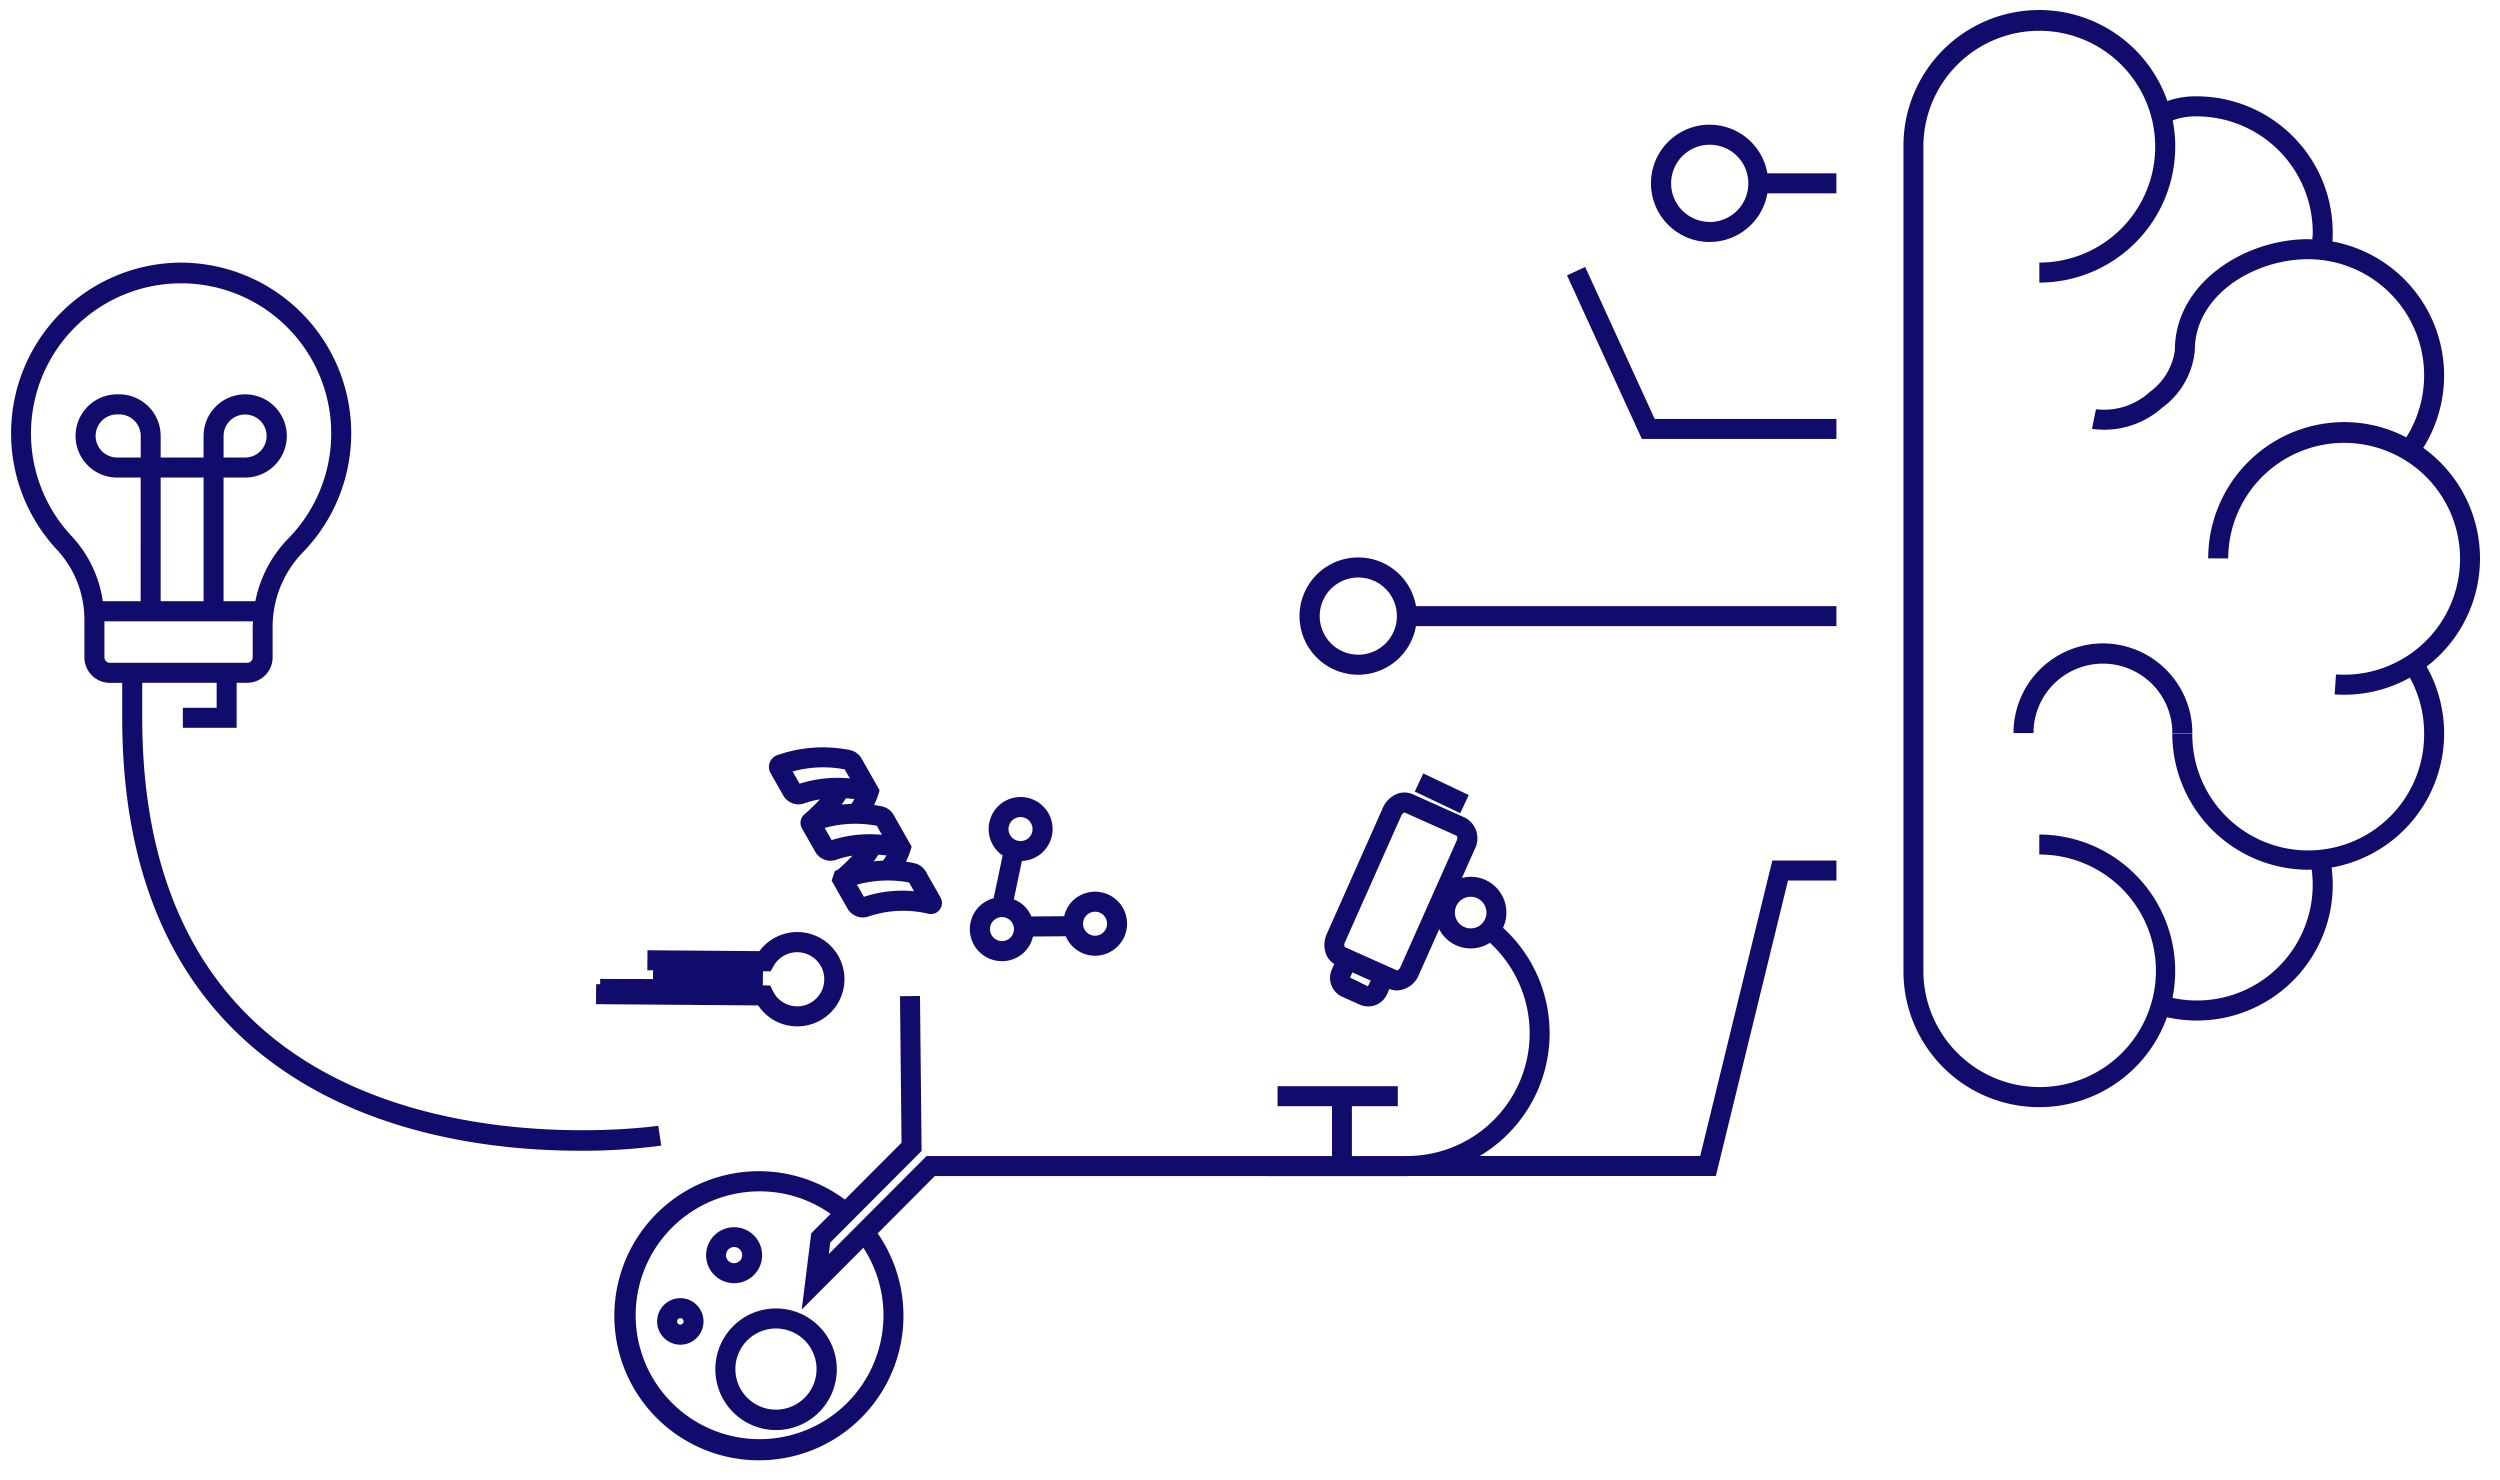<svg xmlns="http://www.w3.org/2000/svg" width="250" height="148" viewBox="0 0 250 148">
<defs>
    <style>
      .cls-1 {
        fill: #110b6b;
        fill-rule: evenodd;
      }
    </style>
  </defs>
  <path class="cls-1" d="M210.29,64.339a8.964,8.964,0,0,0-8.94,8.967h2a6.942,6.942,0,1,1,13.884,0h2A8.964,8.964,0,0,0,210.29,64.339ZM248,55.843a13.625,13.625,0,0,0-5.673-11.057,13.622,13.622,0,0,0-9.083-20.638c0.019-.293.028-0.588,0.028-0.883A13.626,13.626,0,0,0,219.684,9.633a8.4,8.4,0,0,0-2.946.473,13.575,13.575,0,0,0-26.392,4.527V97.084a13.574,13.574,0,0,0,26.352,4.637,13.586,13.586,0,0,0,16.576-13.3,13.826,13.826,0,0,0-.113-1.664,13.624,13.624,0,0,0,9.5-20.1A13.616,13.616,0,0,0,248,55.843Zm-5.588,17.5a11.592,11.592,0,1,1-23.183,0h-2a13.626,13.626,0,0,0,13.589,13.632c0.119,0,.234-0.015.352-0.018a11.768,11.768,0,0,1,.1,1.465,11.573,11.573,0,0,1-14.022,11.366,13.635,13.635,0,0,0-13.319-16.335v2a11.627,11.627,0,1,1-11.591,11.627V14.633A11.591,11.591,0,1,1,203.935,26.26v2a13.611,13.611,0,0,0,13.336-16.223,6.542,6.542,0,0,1,2.413-.4,11.622,11.622,0,0,1,11.591,11.628c0,0.227-.03.448-0.043,0.674-0.138,0-.272-0.021-0.411-0.021-6.439,0-13.334,4.455-13.334,11.085a6.165,6.165,0,0,1-2.517,4.2,6.754,6.754,0,0,1-5.373,1.719l-0.4,1.963a8.716,8.716,0,0,0,7.038-2.13A7.953,7.953,0,0,0,219.485,35c0-5.432,5.862-9.081,11.336-9.081a11.624,11.624,0,0,1,9.807,17.814,13.462,13.462,0,0,0-6.217-1.524,13.626,13.626,0,0,0-13.59,13.632h2A11.592,11.592,0,1,1,234.411,67.47q-0.409,0-.812-0.027l-0.134,2q0.469,0.031.946,0.031a13.46,13.46,0,0,0,6.577-1.712A11.618,11.618,0,0,1,242.413,73.342ZM65.828,112.576c-0.24.037-24.294,3.511-39.376-9.5-8.114-7-12.229-17.529-12.229-31.294v-3.5h7.442v2.5H18.286v2h5.378v-4.5h1.051a2.555,2.555,0,0,0,2.548-2.557V62.772A10.7,10.7,0,0,1,30.22,55.3a17.067,17.067,0,0,0-12.1-29.037h-0.2A17.07,17.07,0,0,0,5.739,55.02a10.278,10.278,0,0,1,2.7,7.1v3.61a2.556,2.556,0,0,0,2.55,2.557h1.232v3.5c0,14.374,4.348,25.415,12.924,32.813,10.279,8.866,24.132,10.472,32.817,10.472a58.644,58.644,0,0,0,8.161-.512ZM7.192,53.644a15.011,15.011,0,1,1,21.6.245,12.463,12.463,0,0,0-3.257,6.233H22.356V47.756h2.151a4.161,4.161,0,1,0-4.149-4.162v2.158H16.066V43.594a4.159,4.159,0,0,0-4.149-4.161h-0.2a4.161,4.161,0,0,0,0,8.323h2.348V60.122H10.28A12.036,12.036,0,0,0,7.192,53.644Zm6.875-7.892H11.72a2.157,2.157,0,0,1,0-4.315h0.2a2.157,2.157,0,0,1,2.151,2.157v2.158Zm6.291,14.37H16.066V47.756h4.293V60.122Zm2-14.37V43.594a2.151,2.151,0,1,1,2.151,2.158H22.356ZM10.442,65.73v-3.6H25.3c-0.011.215-.031,0.429-0.031,0.646V65.73a0.552,0.552,0,0,1-.55.553H10.993A0.553,0.553,0,0,1,10.442,65.73ZM158.52,26.7l-1.817.836,7.483,16.359h19.455v-2H165.468Zm11.5,88.9H147.97A14.272,14.272,0,0,0,150.3,92.773c0.008-.019.02-0.035,0.029-0.055a3.589,3.589,0,0,0-1.807-4.734,3.522,3.522,0,0,0-2.332-.185l1.29-2.9h0a2.335,2.335,0,0,0-.972-3.13l-5.254-2.352a2.044,2.044,0,0,0-1.79.082,2.659,2.659,0,0,0-1.181,1.286L132.68,93.394a2.632,2.632,0,0,0-.086,1.992,2.028,2.028,0,0,0,.832,1.012l-0.242.544a2.075,2.075,0,0,0,1.046,2.738l1.746,0.782a2.066,2.066,0,0,0,2.733-1.049l0.232-.522a1.909,1.909,0,0,0,.747.154,2.478,2.478,0,0,0,2.187-1.535l2.044-4.594a3.526,3.526,0,0,0,3.145,1.927,3.591,3.591,0,0,0,1.925-.563,12.276,12.276,0,0,1-8.066,21.32H140.6v0.005h-5.41v-4.988h4.589v-2H127.757v2H133.2v4.988H92.655l-9.775,9.8,0.143-1.148,9.136-9.164L92,99.6l-2,.022,0.153,14.65-5.665,5.682a14.456,14.456,0,1,0,3.281,3.383l5.714-5.732h33.266v0.006h13.963c0.071,0,.14-0.01.212-0.011h30.66L178.8,88.05h4.842v-2h-6.409ZM136.791,98.632l-1.783-.874,0.231-.519,1.836,0.822Zm3.26-1.94a0.633,0.633,0,0,1-.333.356l-5.238-2.341a0.557,0.557,0,0,1,.024-0.5l5.61-12.611a0.62,0.62,0,0,1,.331-0.353l5.238,2.341a0.557,0.557,0,0,1-.024.5Zm6.376-3.991a1.579,1.579,0,1,1,2.082-.8A1.571,1.571,0,0,1,146.427,92.7Zm-58.08,38.862a12.39,12.39,0,1,1-12.389-12.427,12.206,12.206,0,0,1,7.1,2.253l-1.935,1.941-0.951,7.626,6.161-6.18A12.321,12.321,0,0,1,88.347,131.564Zm47.494-75.818a5.864,5.864,0,1,0,5.754,6.867h42.046v-2H141.6A5.856,5.856,0,0,0,135.841,55.746Zm0,9.724a3.86,3.86,0,1,1,3.848-3.86A3.858,3.858,0,0,1,135.841,65.471Zm35.143-53a5.864,5.864,0,1,0,5.754,6.866h6.9v-2h-6.9A5.856,5.856,0,0,0,170.984,12.474Zm0,9.724a3.86,3.86,0,1,1,3.848-3.859A3.859,3.859,0,0,1,170.984,22.2ZM142.332,77.343l-0.855,1.81,4.547,2.161,0.854-1.81Zm-64.01,2.2a1.755,1.755,0,0,0,2.124.787,8.235,8.235,0,0,1,1.546-.392,17.922,17.922,0,0,1-1.53,1.475,1.132,1.132,0,0,0-.334.454,1.153,1.153,0,0,0,.074.984l1.326,2.33a1.748,1.748,0,0,0,2.124.787,8.266,8.266,0,0,1,1.591-.4,17.923,17.923,0,0,1-1.453,1.4l-0.3.125-0.326.968,1.585,2.788a1.75,1.75,0,0,0,2.137.787,10.851,10.851,0,0,1,5.951-.261,1.108,1.108,0,0,0,1.214-1.628l-1.466-2.58a1.764,1.764,0,0,0-1.115-.84c-0.213-.051-0.52-0.109-0.879-0.16a7.588,7.588,0,0,0,.446-1.087l0.126-.413-1.8-3.174a1.759,1.759,0,0,0-1.115-.841c-0.206-.05-0.5-0.105-0.842-0.155a7.472,7.472,0,0,0,.429-1.055l0.126-.414-1.8-3.171a1.756,1.756,0,0,0-1.117-.843,13.694,13.694,0,0,0-7.286.492,1.251,1.251,0,0,0-.7,1.807ZM91.4,89.123a12.253,12.253,0,0,0-5.011.559L85.7,88.464a11.564,11.564,0,0,1,5.207-.214Zm-2.747-3.575a3.964,3.964,0,0,1-.358.517c-0.292.012-.6,0.035-0.918,0.069a7.221,7.221,0,0,0,.456-0.663C88.128,85.491,88.407,85.517,88.653,85.548Zm-0.461-2.066a12.59,12.59,0,0,0-5.028.529L82.47,82.79a11.582,11.582,0,0,1,5.206-.214Zm-2.744-3.572a4.133,4.133,0,0,1-.325.478c-0.306.012-.627,0.036-0.966,0.072a7.394,7.394,0,0,0,.431-0.631C84.9,79.85,85.191,79.878,85.448,79.911Zm-0.978-2.973,0.516,0.907a12.548,12.548,0,0,0-5.027.527l-0.695-1.221A11.363,11.363,0,0,1,84.471,76.938ZM100.2,96.114a3.147,3.147,0,0,0,3.095-2.462l3.282-.027a3.182,3.182,0,0,0,5.315.877,3.2,3.2,0,1,0-4.772-4.266h0a3.165,3.165,0,0,0-.7,1.384l-3.286.027a3.056,3.056,0,0,0-1.752-1.707l0.808-3.846a3.172,3.172,0,0,0,2.255-1.058,3.2,3.2,0,1,0-4.773-4.266h0a3.217,3.217,0,0,0,.262,4.527,3.118,3.118,0,0,0,.33.243l-0.9,4.281A3.2,3.2,0,0,0,100.2,96.114Zm8.412-4.543a1.2,1.2,0,1,1,.1,1.7A1.2,1.2,0,0,1,108.608,91.572Zm-7.453-9.464a1.2,1.2,0,1,1,.1,1.7A1.2,1.2,0,0,1,101.155,82.108ZM99.3,92.113h0a1.2,1.2,0,1,1-.3.868,1.2,1.2,0,0,1,.3-0.868Zm-21.525,10.1a4.716,4.716,0,1,0-1.835-7.1l-11.192-.087-0.016,2,0.577,0-0.007.885-1.763-.014h0L61.778,97.9h0l-1.763-.014,0,0.531-0.4,0-0.016,2,16.219,0.125A4.727,4.727,0,0,0,77.778,102.217Zm-0.706-5.082,0.287-.524a2.707,2.707,0,0,1,4.829,2.437,2.7,2.7,0,0,1-4.894.062l-0.271-.56-0.739-.006L76.3,97.129ZM74.411,131.75A6.089,6.089,0,0,0,76.2,142.843a6.122,6.122,0,0,0,1.405.164A6.08,6.08,0,1,0,74.411,131.75Zm6.643,3.033a4.058,4.058,0,1,1-2.522-1.825A4.061,4.061,0,0,1,81.054,134.783ZM68.4,129.844a2.327,2.327,0,0,0-2.658,1.929h0a2.328,2.328,0,0,0,1.921,2.666,2.292,2.292,0,0,0,1.727-.41A2.33,2.33,0,0,0,68.4,129.844Zm-0.178,2.561a0.324,0.324,0,1,1,.13-0.21A0.32,0.32,0,0,1,68.218,132.405Zm5.195-4.086a2.8,2.8,0,0,0,2.761-2.365,2.8,2.8,0,1,0-5.041,1.2A2.8,2.8,0,0,0,73.412,128.319Zm-0.8-2.941a0.806,0.806,0,1,1,1.268.784A0.807,0.807,0,0,1,72.609,125.378Z"/>
</svg>

